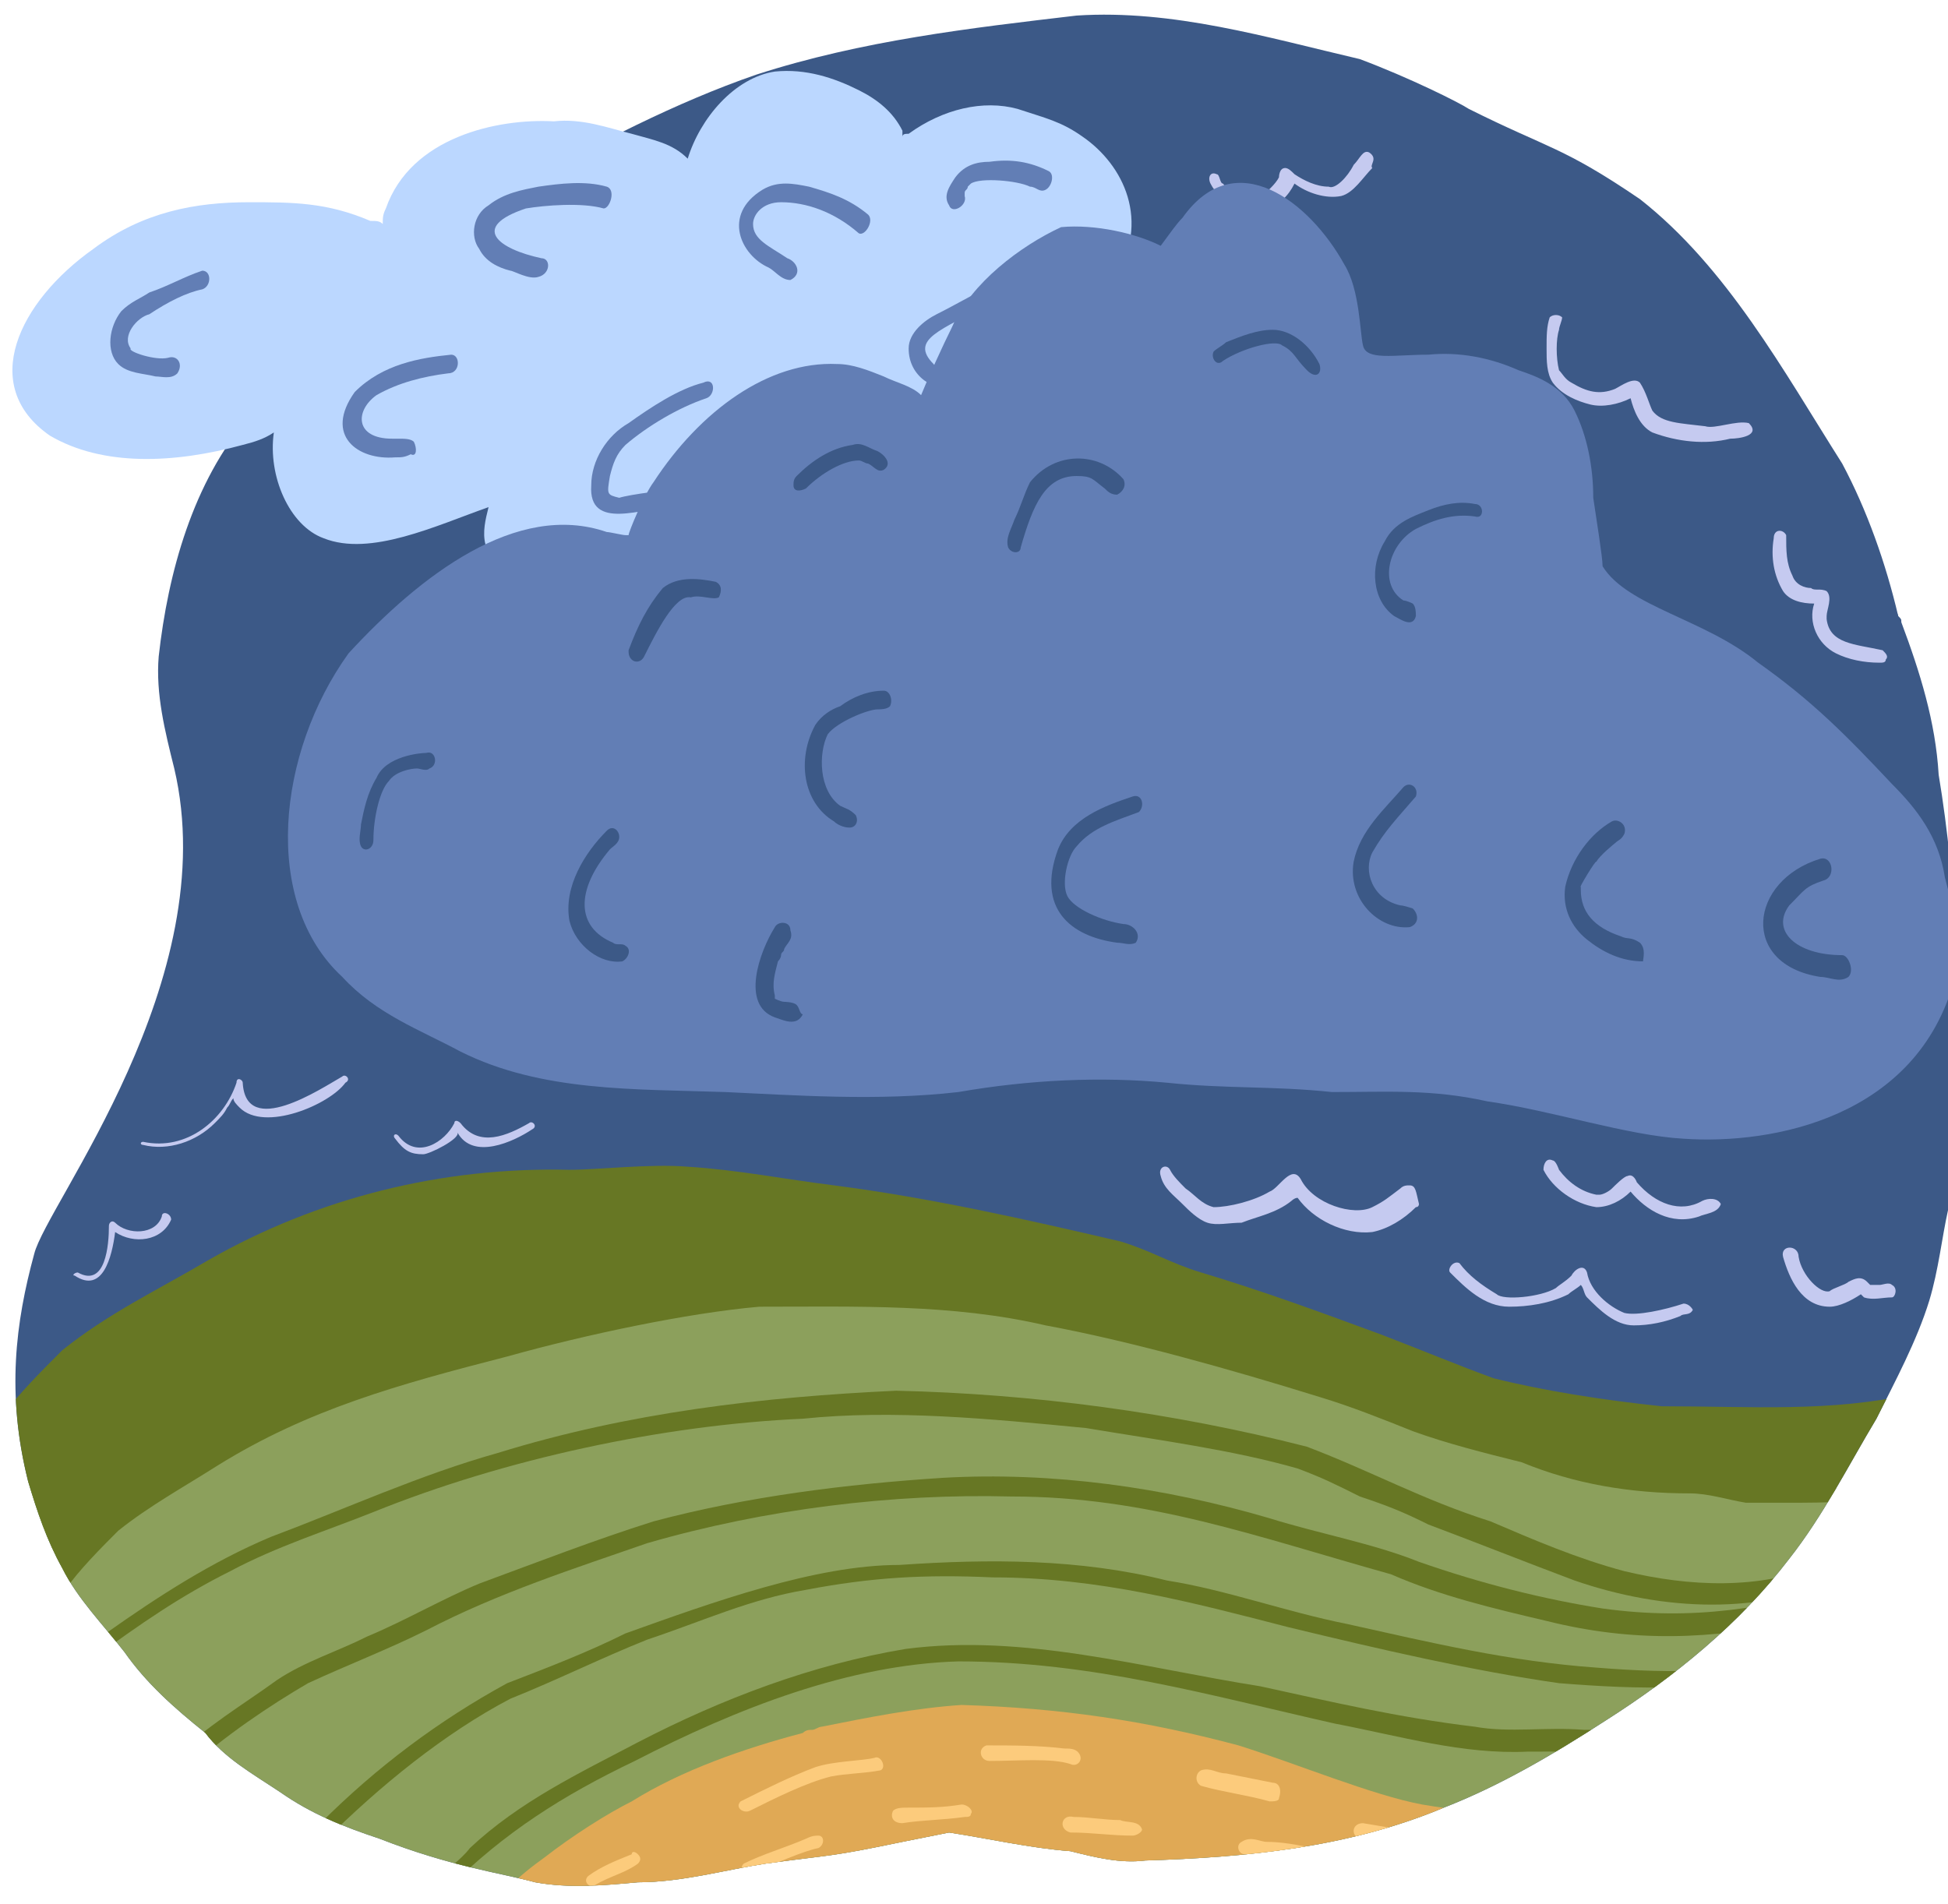 <?xml version="1.0" encoding="utf-8"?>
<!-- Generator: Adobe Illustrator 27.0.0, SVG Export Plug-In . SVG Version: 6.00 Build 0)  -->
<svg version="1.1" xmlns="http://www.w3.org/2000/svg" xmlns:xlink="http://www.w3.org/1999/xlink" x="0px" y="0px"
	 viewBox="0 0 62.6 61.2" style="enable-background:new 0 0 62.6 61.2;" xml:space="preserve">
<style type="text/css">
	.st0{fill:#FFFFFF;}
	.st1{fill:#8CA2CF;}
	.st2{clip-path:url(#SVGID_00000090998823630302278430000007097354198495976590_);}
	.st3{fill:#627EB5;}
	.st4{fill:#8CA05C;}
	.st5{fill:#677724;}
	.st6{fill:#E0A955;}
	.st7{fill:#BBD7FF;}
	.st8{fill:#3C5987;}
	.st9{clip-path:url(#SVGID_00000136403442682104548030000013014435790763741099_);}
	.st10{fill:#669CD3;}
	.st11{clip-path:url(#SVGID_00000158746748627296626400000013243560934342705298_);}
	.st12{fill:#92C4FC;}
	.st13{fill:#FAF4D2;}
	.st14{fill:#FCCB7C;}
	.st15{clip-path:url(#SVGID_00000037691614860901988260000017454252265488037053_);}
	.st16{clip-path:url(#SVGID_00000034050941092260795610000003186127732281288581_);}
	.st17{fill:#C5CAF0;}
	.st18{clip-path:url(#SVGID_00000077294948522226980920000003655897909074452898_);}
	.st19{clip-path:url(#SVGID_00000181798009164740943600000008196267571349553035_);}
	.st20{clip-path:url(#SVGID_00000136409866986939245260000017371036684295263385_);}
	.st21{clip-path:url(#SVGID_00000075858589872586736500000018099322672805071029_);}
	.st22{fill:#F9CC3D;}
	.st23{fill:#FFEAAE;}
	.st24{fill:#FFECB8;}
	.st25{fill:#D3AA37;}
	.st26{fill:#FFE08A;}
	.st27{clip-path:url(#SVGID_00000063604097429447804800000014648360699298768810_);}
	.st28{clip-path:url(#SVGID_00000180326041127419874080000004840179111270498494_);}
	.st29{clip-path:url(#SVGID_00000162344501097235673850000005261635190667553448_);}
	.st30{clip-path:url(#SVGID_00000117644222693201557080000009550520383397097117_);}
	.st31{clip-path:url(#SVGID_00000065072668643148444740000014049702522507848619_);}
	.st32{clip-path:url(#SVGID_00000078727404129507912010000011585344812094415791_);}
	.st33{clip-path:url(#SVGID_00000098222779300811081030000016089348595842083985_);}
	.st34{clip-path:url(#SVGID_00000031895263198537379480000009797797482815914633_);}
	.st35{clip-path:url(#SVGID_00000027580235537277153310000003524679027989072282_);}
</style>
<g id="BACKGROUND">
</g>
<g id="OBJECTS">
	<g>
		<path class="st17" d="M11.9,33.4c-0.1-0.2-0.3-0.2-0.5,0c-0.2,0.1-0.5,0.3-0.8,0.4c-0.1,0.1-0.6,0-1.1-0.2c-0.1,0-0.2-0.2-0.5-0.1
			c-0.2,0.1-0.2,0.5-0.4,0.7c-0.3,0.5-1,1.1-1.6,1.2c-0.6,0.2-1.3,0-1.9-0.2c-0.2-0.1-0.4,0.3-0.1,0.4c1.5,0.5,2.7,0.2,3.7-1
			c0.2-0.2,0.4-0.5,0.5-0.8c0.7,0.3,1.3,0.6,1.9,0.1c0.2-0.1,0.4-0.2,0.6-0.4C11.8,33.7,11.9,33.5,11.9,33.4"/>
		<path class="st17" d="M8.8,37.3c-0.3-0.1-0.5,0.3-0.7,0.4c-0.4,0.3-1,0.5-1.5,0.3c-0.1,0-0.3-0.1-0.3-0.1
			c-0.1-0.1-0.2-0.2-0.3-0.2c-0.3,0-0.3,0.3-0.5,0.4c-0.3,0.3-0.4,0.3-0.8,0.4c-0.3,0-0.9-0.1-1.1-0.2c-0.1,0-0.2-0.2-0.4-0.2
			c-0.2,0-0.2,0.2-0.1,0.3c0.8,0.5,2,0.6,2.7-0.2c0.1-0.1,0.1-0.1,0.2-0.2c0.3,0.2,1,0.4,1.4,0.2c0.6-0.1,1-0.5,1.4-0.8
			C8.9,37.6,8.9,37.4,8.8,37.3"/>
		<path class="st8" d="M63,36c0-3.7-0.1-7.5-0.7-11.1c-0.1-1.7-0.6-3.3-1.2-4.9c0-0.1,0-0.1-0.1-0.2c0,0.2,0.1,0.3,0,0
			c0-0.1-0.1-0.2-0.1-0.2c0,0.1,0,0.1,0.1,0.2c0,0,0,0,0,0c-0.4-1.7-1-3.4-1.8-4.9c-1.9-3-3.7-6.3-6.5-8.5c-2.5-1.7-2.9-1.6-5.5-2.9
			c-0.3-0.2-1.9-1-3.5-1.6c-3-0.7-6-1.6-9.1-1.4c-3.4,0.4-6.9,0.8-10.3,1.9c-2.6,0.9-5.1,2.2-7.6,3.6c-1.5,0.9-2.8,2.1-4.2,3.2
			C11,10.4,9.4,11.8,8,13.4c-1.8,2.1-2.6,5-2.9,7.7c-0.1,1.2,0.2,2.4,0.5,3.6c1.6,6.8-4.1,14-4.5,15.6c-0.6,2.2-0.9,4.5-0.2,7.3
			c0.3,1,0.6,1.9,1.1,2.8c0.5,1,1.3,1.8,2,2.7c0.7,1,1.6,1.8,2.6,2.6c0,0,0,0,0,0C7.2,56.5,8.1,57,9,57.6c1,0.7,2,1.1,3.2,1.5
			c2.3,0.9,3.9,1.1,5,1.4c1.1,0.2,2.2,0.1,3.3,0c1.4,0,2.8-0.4,4.1-0.6c2.2-0.3,2-0.2,4.4-0.7c0.5-0.1,1-0.2,1.5-0.3
			c1.3,0.2,2.6,0.5,3.9,0.6c0.8,0.2,1.6,0.4,2.4,0.3c3.2-0.1,6.5-0.4,9.6-1.7c1.8-0.7,3.5-1.7,5.2-2.8c2.2-1.4,4.3-3.1,5.9-5.2
			c1.1-1.4,1.9-3,2.8-4.5c0.6-1.2,1.3-2.5,1.7-3.8c0.3-1,0.4-2,0.6-2.9c0.1-0.2,0.2-0.7,0.2-0.9C63,37.3,63,36.7,63,36z"/>
		<path class="st6" d="M21.2,26.6C21.2,26.5,21.2,26.5,21.2,26.6"/>
		<line class="st4" x1="1.7" y1="49.8" x2="1.7" y2="49.8"/>
		<g>
			<defs>
				<path id="SVGID_00000104683129257875152910000004785139471049991614_" d="M62,41.8c0.3-1,0.4-2,0.6-2.9c0.1-0.2,0.2-0.7,0.2-0.9
					c0.2-0.7,0.1-1.3,0.2-2c0-3.7-0.1-7.5-0.7-11.1c-0.1-1.7-0.6-3.3-1.2-4.9c0-0.1,0-0.1-0.1-0.2c0,0.2,0.1,0.3,0,0
					c0-0.1-0.1-0.2-0.1-0.2c0,0.1,0,0.1,0.1,0.2c0,0,0,0,0,0c-0.4-1.7-1-3.4-1.8-4.9c-1.9-3-3.7-6.3-6.5-8.5
					c-2.5-1.7-2.9-1.6-5.5-2.9c-0.3-0.2-1.9-1-3.5-1.6c-3-0.7-6-1.6-9.1-1.4c-3.4,0.4-6.9,0.8-10.3,1.9c-2.6,0.9-5.1,2.2-7.6,3.6
					c-1.5,0.9-2.8,2.1-4.2,3.2C11,10.4,9.4,11.8,8,13.4c-1.8,2.1-2.6,5-2.9,7.7c-0.1,1.2,0.2,2.4,0.5,3.6c1.6,6.8-4.1,14-4.5,15.6
					c-0.6,2.2-0.9,4.5-0.2,7.3c0.3,1,0.6,1.9,1.1,2.8c0.5,1,1.3,1.8,2,2.7c0.7,1,1.6,1.8,2.6,2.6c0,0,0,0,0,0
					C7.2,56.5,8.1,57,9,57.6c1,0.7,2,1.1,3.2,1.5c2.3,0.9,3.9,1.1,5,1.4c1.1,0.2,2.2,0.1,3.3,0c1.4,0,2.8-0.4,4.1-0.6
					c2.2-0.3,2-0.2,4.4-0.7c0.5-0.1,1-0.2,1.5-0.3c1.3,0.2,2.6,0.5,3.9,0.6c0.8,0.2,1.6,0.4,2.4,0.3c3.2-0.1,6.5-0.4,9.6-1.7
					c1.8-0.7,3.5-1.7,5.2-2.8c2.2-1.4,4.3-3.1,5.9-5.2c1.1-1.4,1.9-3,2.8-4.5C60.9,44.4,61.6,43.2,62,41.8"/>
			</defs>
			<clipPath id="SVGID_00000160878997986361660720000009058858452258228353_">
				<use xlink:href="#SVGID_00000104683129257875152910000004785139471049991614_"  style="overflow:visible;"/>
			</clipPath>
			<g style="clip-path:url(#SVGID_00000160878997986361660720000009058858452258228353_);">
				<path class="st4" d="M61,47.5c-1.4,0.3-2,0.4-3.1,0.3c-0.7,0-1.9,0-2.9-0.1c-2.6-0.6-5.8-1.8-8.6-3c-2.2-0.8-4.3-1.9-6.6-2.6
					c-2.5-0.8-5.1-1.1-7.7-1.7c-2.2-0.5-4.3-0.7-6.6-0.7c-0.3,0-0.6-0.1-0.9-0.1c-0.2,0-0.4,0-0.6-0.1c-0.2,0-0.4,0-0.5,0
					c-0.8-0.1-1.7-0.2-2.5-0.1c-0.6,0-1.2,0.1-1.8,0.2c-1.1,0.1-2.1,0.2-3.2,0.4c-0.4,0.1-0.9,0.2-1.3,0.3c-0.8,0.1-1.7,0.3-2.5,0.5
					c-2.7,0.7-5.8,2.8-6.6,3.2c-0.2,0.1-0.3,0.2-0.5,0.3c-0.9,0.7-2,1.3-2.9,2.1c-0.4,0.2-0.7,0.4-0.9,0.7c-0.4,0.3-0.6,0.9-0.6,1.4
					c0.2,0.7,0.3,1.1,0.6,1.8c0.2,0.6,0.5,1,0.7,1.3c0.5,1.1,1,1.8,1.8,2.8c0.4,0.8,1.7,2.1,2.7,2.9c1.7,1.1,3.5,1.9,5.5,2.7
					c1.5,0.6,3.2,0.8,4.8,1c0.8,0.1,1.5,0.3,2.3,0.3c0.7,0,1.1-0.1,1.6-0.1c0.9,0,1.9,0.1,2.8,0.2c1.1,0,2.3,0,3.4-0.1
					c1.1,0,2.6-0.5,3.9-0.7c1.6-0.2,3.3-0.5,4.6-0.5c2,0.3,4.1,0.7,6.1,0.8c2.3,0.1,4.6-0.2,6.8-0.9c2.1-0.5,4.2-1.2,6.1-2.4
					c1.8-1.3,3.3-2.9,4.7-4.7c0.9-1.3,1.7-2.6,2.4-4C62.3,47.9,62.2,47.1,61,47.5"/>
				<g>
					<path class="st5" d="M61.7,48.9c-0.3-0.1-0.5,0.1-0.8,0.2c-0.8,0.4-1.8,1.1-2.4,1.2c-2,0.8-4.2,0.7-6.3,0.2
						c-1.5-0.4-2.9-1-4.3-1.6c-2.2-0.7-3.8-1.6-5.9-2.4c-4.3-1.1-8.8-1.7-13.2-1.8c-4.3,0.2-8.6,0.7-12.8,2
						c-2.5,0.7-4.9,1.8-7.3,2.7c-1.9,0.8-3.6,1.9-5.3,3.1c-0.2,0.2-0.5,0.3-0.7,0.5c0,0-0.1,0.1-0.1,0.1c0,0.2,0.2,0.3,0.4,0.2
						c1.5-1.1,2.8-2,4.4-2.8c1.5-0.8,3.1-1.3,4.6-1.9c4.2-1.7,9.3-2.8,13.8-3c2.9-0.3,6,0,9.1,0.3c2.4,0.4,4.7,0.7,6.8,1.3
						c0.8,0.3,1.2,0.5,2,0.9c0.9,0.3,1.4,0.5,2.2,0.9c1.6,0.6,3.1,1.2,4.7,1.8c2.9,1,6,1.1,8.6-0.1c1-0.4,1.6-1,2.4-1.2
						C62,49.4,61.9,49,61.7,48.9"/>
					<path class="st5" d="M61.4,50.1c-0.4-0.1-0.7,0.3-1,0.4c-0.3,0.2-0.9,0.4-0.9,0.4c-2.7,0.8-5.1,1.2-8,0.8
						c-1.9-0.3-3.9-0.8-5.9-1.5c-1.5-0.6-3.2-0.9-4.8-1.4c-3.4-1-7-1.5-10.5-1.3c-3.1,0.2-6.3,0.6-9.3,1.4c-1.9,0.6-3.7,1.3-5.6,2
						c-1.2,0.5-2.4,1.2-3.6,1.7c-1,0.5-2,0.8-2.9,1.4c-1.1,0.8-2.3,1.5-3.3,2.5C5.6,56.8,5.9,57,6,56.9c1.2-1.1,2.7-2.1,3.9-2.8
						c1.3-0.6,2.6-1.1,3.8-1.7c2.3-1.2,4.8-2,7.1-2.8c3.8-1.1,7.9-1.6,11.7-1.5c4.4,0,7.9,1.3,12.2,2.5c1.6,0.7,3.3,1.1,5,1.5
						c2.8,0.7,5.3,0.6,8.1,0c0.8-0.1,1.3-0.4,2-0.5c0.4-0.1,1.1-0.5,1.7-0.8c0.1,0,0.1-0.1,0.2-0.2C61.7,50.4,61.6,50.2,61.4,50.1"
						/>
					<path class="st5" d="M60.3,52.1c-0.3-0.1-0.6,0.2-0.9,0.3c-0.6,0.2-1.2,0.5-1.5,0.6c-1.9,0.8-4.1,0.8-6.6,0.6
						c-2.8-0.2-5.3-0.8-8-1.4c-2-0.4-3.9-1.1-5.8-1.4c-2.8-0.7-5.7-0.7-8.6-0.5c-2.7,0-6,1.2-8.8,2.2c-1.2,0.6-2.5,1.1-3.8,1.6
						c-2.2,1.2-4.2,2.7-6,4.5c-0.1,0.1-0.3,0.2-0.3,0.4c0,0.2,0.2,0.3,0.4,0.2c1.8-1.8,3.9-3.5,6-4.6c1.5-0.6,2.9-1.3,4.4-1.9
						c1.8-0.6,3.3-1.3,5.1-1.6c2.1-0.4,3.8-0.5,6-0.4c3.4,0,6.4,0.8,9.5,1.6c2.9,0.7,5.9,1.4,8.7,1.8c2.5,0.2,5.3,0.3,7.5-0.5
						c0.5-0.1,1.2-0.4,1.9-0.7c0.2-0.2,0.6-0.2,0.8-0.5C60.5,52.4,60.4,52.2,60.3,52.1"/>
					<path class="st5" d="M59.1,54.3c-0.2,0-0.3,0.1-0.5,0.2c-0.5,0.2-1,0.4-1.5,0.5c-1,0.3-1.9,0.3-2.6,0.4
						c-1.4,0.1-2.2,0.2-3.6,0.2c-1.2-0.1-2.4,0.1-3.5-0.1c-2.5-0.3-4.6-0.8-6.9-1.3c-3.8-0.6-7.6-1.7-11.4-1.2c-3,0.5-5.9,1.6-8.6,3
						c-1.9,1-3.8,1.9-5.4,3.4c-0.3,0.4-0.8,0.7-1.1,1.1c0,0.2,0.2,0.3,0.4,0.2c1.8-1.8,3.7-3,6-4.1c3.3-1.7,6.9-3.1,10.4-3.2
						c4.3,0,8.1,1.1,12.1,2c2.1,0.4,4.1,1,6.2,0.9c2.3,0,4.2,0,6.1-0.2c0.7,0,2.1-0.2,3-0.6c0.1,0,0.5-0.1,0.5-0.2
						c0.3-0.1,0.6-0.2,0.7-0.5C59.5,54.5,59.3,54.3,59.1,54.3"/>
				</g>
				<path class="st5" d="M63,44.6c-0.7,0.2-0.9,0.2-1.5,0.2c-2.7,0.6-5.2,0.4-8.1,0.4c-1.9-0.2-3.8-0.5-5.4-0.9
					c-1.1-0.4-2.3-0.9-3.6-1.4c-1.9-0.7-3.8-1.4-5.8-2c-1-0.3-1.6-0.7-2.6-1c-3-0.7-6.1-1.4-9.2-1.8c-1.6-0.2-3.1-0.5-4.7-0.6
					c-1.2-0.1-2.9,0.1-3.8,0.1c-4.1-0.1-8.1,0.9-11.6,2.9c-1.7,1-3.2,1.7-4.7,2.9c-0.7,0.7-1.4,1.4-2,2.2C0,45.6,0,45.7,0,45.7
					c-0.1,0-0.1,0.1-0.2,0.1c-0.1,0.3-0.1,0.5-0.2,0.8c0,0.6,0.2,1.2,0.4,1.8c0,0.2,0.2,1,0.5,1.4c0.2,0.5,0.4,1,0.9,1.4
					c0.2,0.1,0.5,0.1,0.6-0.1c0,0,0,0,0,0c0,0,0,0,0.1,0c0.4-0.6,1.2-1.4,1.7-1.9c1-0.8,2.1-1.4,3.2-2.1c2.9-1.8,5.8-2.6,9.3-3.5
					c2.5-0.7,5.8-1.4,8.1-1.6c3.1,0,6.2-0.1,9.2,0.6c2.7,0.5,5.9,1.4,8.8,2.3c1,0.3,2,0.7,3,1.1c1.1,0.4,2.3,0.7,3.5,1
					c1.7,0.7,3.5,1,5.4,1c0.6,0,1.2,0.2,1.8,0.3c0.6,0,1.2,0,1.8,0c1.4,0,2.8-0.1,4-0.7c0.5-0.3,1.1-0.3,1.5-0.8
					c0.1-0.2,0.1-0.5,0.2-0.7c0.2-0.4,0.3-0.8,0.4-1.3C63.8,44.2,63.3,44.6,63,44.6"/>
				<g>
					<path class="st6" d="M56.1,57.1c-0.5,0-0.9,0.2-1.4,0.3c-1,0.3-2.2,0.7-3.1,0.7c-2.1,0.1-3.6,0.3-5.9-0.1
						c-1.6-0.3-4-1.3-5.9-1.9c-3-0.8-5.7-1.2-8.9-1.3c-1.5,0.1-3,0.4-4.5,0.7c-0.1,0-0.2,0.1-0.3,0.1c-0.1,0-0.2,0-0.3,0.1
						c-1.9,0.5-3.9,1.2-5.5,2.2c-0.8,0.4-1.9,1.1-2.8,1.8c-0.7,0.5-2.1,1.6-1.2,1.9c0.7,0,0.8,0.1,1.7,0.2c1.3,0,2.5,0.2,3.8,0.2
						c0.7,0.1,1.5-0.1,2-0.1c0.6,0,1.3,0.1,1.9,0.1c0.8,0,1.5-0.1,2.3-0.1c2,0,4,0.1,6.1,0.1c3,0.2,6.4,0.7,9.1,0.6c1,0,2,0.1,2.9,0
						c1-0.2,2-0.4,2.9-0.7c2-0.5,3.6-0.8,5.2-2.1C54.8,59.4,57.1,57.5,56.1,57.1"/>
					<g>
						<path class="st14" d="M20.5,59.6c-0.1-0.1-0.2-0.1-0.2,0c-0.5,0.2-1,0.4-1.4,0.7c-0.2,0.2,0.1,0.4,0.2,0.3
							c0.5-0.3,1-0.4,1.4-0.7C20.6,59.8,20.6,59.7,20.5,59.6"/>
						<path class="st14" d="M28.1,56.5c-0.4,0.1-1.3,0.1-1.9,0.3c-0.8,0.3-1.6,0.7-2.4,1.1c-0.2,0.2,0.1,0.4,0.3,0.3
							c0.8-0.4,1.8-0.9,2.6-1.1c0.5-0.1,1.1-0.1,1.6-0.2C28.5,56.8,28.3,56.4,28.1,56.5"/>
						<path class="st14" d="M26.3,59c-0.1,0-0.2,0-0.4,0.1c-0.7,0.3-1.4,0.5-2,0.8c-0.2,0.2,0.1,0.4,0.3,0.3
							c0.7-0.3,1.6-0.7,2.1-0.8C26.5,59.3,26.5,59,26.3,59"/>
						<path class="st14" d="M30.9,58c-0.6,0.1-1.1,0.1-1.7,0.1c-0.2,0-0.4,0-0.5,0.1c-0.1,0.2,0,0.4,0.3,0.4c0.6-0.1,1.3-0.1,2-0.2
							c0.1,0,0.2,0,0.2-0.1C31.3,58.2,31.1,58,30.9,58"/>
						<path class="st14" d="M34.7,56.4c-0.1-0.2-0.3-0.2-0.5-0.2c-0.8-0.1-1.7-0.1-2.5-0.1c-0.3,0.1-0.2,0.5,0.1,0.5
							c0.9,0,2-0.1,2.6,0.1C34.6,56.8,34.8,56.6,34.7,56.4"/>
						<path class="st14" d="M31.3,60.2c-0.2-0.1-0.4-0.1-0.6-0.1c-0.6,0-1.2,0-1.7,0.2c-0.2,0.1-0.1,0.5,0.2,0.4
							c0.7-0.1,1.4-0.1,1.9-0.2C31.3,60.6,31.5,60.4,31.3,60.2"/>
						<path class="st14" d="M37.1,60.3c-0.2-0.2-0.6-0.1-0.9-0.2c-0.6,0-1.2-0.2-1.8-0.1c-0.2,0.1-0.2,0.4,0.1,0.4
							c0.8,0.1,1.6,0.1,2.4,0.2C37.1,60.7,37.2,60.5,37.1,60.3"/>
						<path class="st14" d="M36,58.5c-0.5,0-1-0.1-1.5-0.1c-0.4-0.1-0.5,0.4-0.1,0.5c0.7,0,1.3,0.1,2,0.1c0.1,0,0.3-0.1,0.3-0.2
							C36.6,58.5,36.2,58.6,36,58.5"/>
						<path class="st14" d="M40.9,57.3c-0.5-0.1-1-0.2-1.5-0.3c-0.3,0-0.5-0.2-0.8-0.1c-0.2,0.1-0.2,0.4,0,0.5
							c0.7,0.2,1.5,0.3,2.2,0.5c0.1,0,0.3,0,0.3-0.1C41.2,57.5,41.1,57.3,40.9,57.3"/>
						<path class="st14" d="M42.2,59.4c-0.5-0.1-1-0.2-1.5-0.2c-0.2,0-0.5-0.2-0.8,0c-0.2,0.1-0.1,0.4,0.1,0.4
							c0.7,0.1,1.4,0.2,2.1,0.3c0.1,0,0.1,0,0.2-0.1C42.5,59.7,42.4,59.4,42.2,59.4"/>
						<path class="st14" d="M42.8,61.2c-0.3-0.2-0.6,0-0.9-0.1c-0.8,0-1.5,0-2.3,0.1c-0.3,0.1-0.2,0.5,0.1,0.5
							c0.9-0.1,1.8-0.1,2.9-0.1C42.8,61.6,43,61.4,42.8,61.2"/>
						<path class="st14" d="M45.8,59.1c0-0.1-0.1-0.2-0.2-0.2c-0.6-0.1-1.2-0.2-1.8-0.3c-0.4,0-0.4,0.5,0,0.5
							c0.6,0.1,1.2,0.2,1.8,0.2C45.7,59.4,45.8,59.2,45.8,59.1"/>
						<path class="st14" d="M47.9,60.7c-0.2-0.4-0.7-0.1-1.1-0.2c-0.6,0-1.2,0-1.7,0.1c-0.1,0-0.2,0.1-0.2,0.2
							c0,0.2,0.1,0.3,0.3,0.3c0.6,0,1.6-0.1,2.4-0.1C47.6,61,47.9,60.9,47.9,60.7"/>
						<path class="st14" d="M51.4,59.2c-0.1-0.1-0.2-0.1-0.2-0.1c-0.7,0-1.3,0-2,0.1c-0.4,0-0.4,0.5,0,0.5c0.4,0,0.8,0,1.3-0.1
							c-0.1,0,0.7,0,0.9,0C51.5,59.6,51.5,59.3,51.4,59.2"/>
						<path class="st14" d="M54.8,58c-0.7,0.4-1.3,0.7-2,1c-0.2,0.1-0.2,0.3,0,0.4c0.3,0,0.6-0.2,0.8-0.3c0.5-0.3,1-0.5,1.4-0.8
							C55.3,58.1,55,57.9,54.8,58"/>
					</g>
				</g>
			</g>
		</g>
		<g>
			<g>
				<path class="st1" d="M61.1,19.9C61.1,19.9,61.1,19.8,61.1,19.9C61.1,19.8,61.1,19.8,61.1,19.9C61.1,19.9,61.1,19.9,61.1,19.9"/>
				<path class="st17" d="M56.2,13.6c-0.4-0.1-1.1,0.2-1.4,0.1c-0.8-0.1-1.4-0.1-1.7-0.5c-0.1-0.2-0.2-0.6-0.4-0.9
					c-0.2-0.2-0.6,0.1-0.8,0.2c-0.5,0.2-0.9,0.1-1.4-0.2c-0.2-0.1-0.3-0.3-0.4-0.4c-0.1-0.4-0.1-1,0-1.3c0-0.1,0.1-0.3,0.1-0.4
					c-0.1-0.1-0.3-0.1-0.4,0c-0.1,0.3-0.1,0.6-0.1,1c0,0.4,0,0.8,0.2,1.1c0.3,0.4,0.8,0.6,1.2,0.7c0.4,0.1,0.9,0,1.3-0.2
					c0.1,0.4,0.3,0.9,0.7,1.1c0.8,0.3,1.7,0.4,2.5,0.2C55.9,14.1,56.6,14,56.2,13.6"/>
				<path class="st17" d="M60.5,20.9c-0.9-0.2-1.7-0.2-1.8-1c0,0,0,0,0,0c0,0,0,0,0-0.1c0-0.2,0.2-0.6,0-0.8c-0.2-0.1-0.4,0-0.5-0.1
					c-0.2,0-0.5-0.1-0.6-0.4c-0.2-0.4-0.2-0.8-0.2-1.3c-0.1-0.2-0.4-0.2-0.4,0.1c-0.1,0.6,0,1.2,0.3,1.7c0.2,0.3,0.6,0.4,1,0.4
					c0,0,0,0,0,0c-0.2,0.6,0.1,1.3,0.7,1.6c0.4,0.2,0.9,0.3,1.4,0.3c0.1,0,0.2,0,0.2-0.1C60.7,21.1,60.6,21,60.5,20.9"/>
				<path class="st17" d="M45.3,38.1c-0.1,0-0.2,0-0.3,0.1c-0.4,0.3-0.5,0.4-0.9,0.6c-0.6,0.3-1.9-0.1-2.3-0.9
					c-0.3-0.5-0.7,0.3-1,0.4c-0.5,0.3-1.3,0.5-1.8,0.5c-0.4-0.1-0.6-0.4-0.9-0.6c-0.2-0.2-0.4-0.4-0.5-0.6c-0.1-0.2-0.4-0.1-0.3,0.2
					c0.1,0.4,0.4,0.6,0.7,0.9c0.2,0.2,0.5,0.5,0.8,0.6c0.3,0.1,0.7,0,1.1,0c0.5-0.2,1.1-0.3,1.6-0.7c0,0,0.1-0.1,0.2-0.1
					c0.5,0.7,1.5,1.2,2.4,1.1c0.5-0.1,1-0.4,1.4-0.8c0,0,0,0,0,0l0,0c0.1,0,0.1-0.1,0.1-0.1C45.5,38.3,45.5,38.1,45.3,38.1"/>
				<path class="st17" d="M54.1,41.9c-0.6,0.2-1.5,0.4-1.9,0.3c-0.5-0.2-1.1-0.7-1.2-1.3c-0.1-0.3-0.4-0.1-0.5,0.1
					c-0.2,0.2-0.4,0.3-0.5,0.4c-0.5,0.3-1.7,0.4-1.9,0.2c-0.5-0.3-0.9-0.6-1.2-1c-0.2-0.1-0.4,0.2-0.3,0.3c0.5,0.5,1.1,1.1,1.9,1.1
					c0.6,0,1.3-0.1,1.9-0.4c0.1-0.1,0.3-0.2,0.4-0.3c0.1,0.1,0.1,0.3,0.2,0.4c0.4,0.4,0.9,0.9,1.5,0.9c0.5,0,1-0.1,1.5-0.3
					c0.1-0.1,0.3,0,0.4-0.2C54.4,42.1,54.3,41.9,54.1,41.9"/>
				<path class="st17" d="M54.7,38.6c-0.7,0.4-1.5,0.1-2.1-0.6c0,0-0.1-0.3-0.3-0.2c-0.1,0-0.4,0.3-0.5,0.4
					c-0.1,0.1-0.3,0.2-0.4,0.2c0,0,0,0,0,0c0,0-0.1,0-0.1,0c-0.5-0.1-0.9-0.4-1.2-0.8c0,0-0.1-0.3-0.2-0.3c-0.2-0.1-0.3,0.1-0.3,0.3
					c0.3,0.6,1,1.1,1.7,1.2c0.4,0,0.8-0.2,1.1-0.5c0.5,0.6,1.3,1.1,2.2,0.8c0.2-0.1,0.6-0.1,0.7-0.4C55.2,38.5,54.9,38.5,54.7,38.6"
					/>
				<path class="st17" d="M60.8,41.3c-0.1-0.1-0.3,0-0.4,0c-0.2,0-0.3,0-0.3,0c0,0,0,0,0,0c0,0-0.1-0.1-0.1-0.1
					c-0.2-0.2-0.4-0.1-0.6,0c-0.1,0.1-0.5,0.2-0.6,0.3c-0.3,0.1-0.9-0.5-1-1.1c0-0.4-0.6-0.4-0.5,0c0.2,0.7,0.6,1.6,1.5,1.6
					c0.3,0,0.7-0.2,1-0.4c0,0,0,0,0,0c0,0,0.1,0.1,0.1,0.1c0.3,0.1,0.6,0,0.9,0C60.9,41.7,61,41.4,60.8,41.3"/>
				<path class="st17" d="M44,4.9c-0.2-0.1-0.3,0.2-0.5,0.4c-0.2,0.4-0.6,0.8-0.8,0.7c-0.4,0-0.8-0.2-1.1-0.4
					c-0.1-0.1-0.2-0.2-0.3-0.2c-0.2,0-0.2,0.3-0.2,0.3c-0.1,0.2-0.4,0.5-0.6,0.6c-0.3,0.1-0.9,0-1.2-0.4c-0.1,0-0.1-0.3-0.2-0.3
					c-0.2-0.1-0.3,0.1-0.2,0.3c0.3,0.6,1.1,1,1.8,0.8c0.4-0.1,0.7-0.4,0.9-0.8c0.4,0.3,1,0.5,1.5,0.4c0.4-0.1,0.7-0.6,1-0.9
					C44,5.3,44.3,5.1,44,4.9"/>
			</g>
			<g>
				<path class="st17" d="M11,34.6c-0.7,0.4-3.1,2-3.2,0.2c0-0.1-0.2-0.2-0.2,0C7.2,36,6,37,4.6,36.7c-0.1,0-0.1,0.1,0,0.1
					c0.8,0.2,1.7-0.1,2.3-0.7c0.2-0.2,0.3-0.3,0.4-0.5c0.1-0.1,0.1-0.2,0.2-0.3c0,0,0,0,0,0c0,0.1,0.1,0.2,0.2,0.3
					c0.8,0.8,2.9-0.1,3.4-0.8C11.3,34.7,11.1,34.5,11,34.6z"/>
				<path class="st17" d="M5.2,39.1c-0.2,0.6-1.1,0.6-1.5,0.2c-0.1-0.1-0.2,0-0.2,0.1c0,0.6-0.1,2-1,1.5c-0.1,0-0.2,0.1-0.1,0.1
					c0.9,0.6,1.2-0.6,1.3-1.4c0.6,0.4,1.5,0.3,1.8-0.4C5.5,39,5.2,38.9,5.2,39.1z"/>
				<path class="st17" d="M17,36.1c-0.7,0.4-1.6,0.8-2.2,0c-0.1-0.1-0.2-0.1-0.2,0c-0.3,0.6-1.2,1.2-1.8,0.4c-0.1-0.1-0.2,0-0.1,0.1
					c0.3,0.4,0.5,0.5,0.9,0.5c0.2,0,1.2-0.5,1.1-0.7c0.5,0.9,1.8,0.3,2.4-0.1C17.3,36.2,17.1,36,17,36.1z"/>
			</g>
		</g>
		<g>
			<path class="st7" d="M36.1,11.4c-0.3-0.6-0.6-1.2-1.1-1.6c0.3-0.2,0.6-0.5,0.8-0.8c1.2-1.9,0.3-3.7-1-4.6
				c-0.7-0.5-1.2-0.6-2.1-0.9c-1.1-0.3-2.4,0-3.5,0.8C29.1,4.3,29,4.3,29,4.4c0-0.1,0-0.1,0-0.2c-0.3-0.6-0.8-1-1.4-1.3
				c-0.8-0.4-1.7-0.7-2.7-0.6c-1.3,0.2-2.4,1.5-2.8,2.8c0,0,0,0,0,0c-0.5-0.5-1.1-0.6-1.8-0.8c-0.8-0.2-1.6-0.5-2.5-0.4
				c-1.8-0.1-4.6,0.5-5.4,2.8c-0.1,0.2-0.1,0.3-0.1,0.5c-0.1-0.1-0.2-0.1-0.4-0.1C10.5,6.5,9.4,6.5,8,6.5c-1.7,0-3.4,0.3-5,1.5
				C0.6,9.7-0.7,12.4,1.6,14c1.7,1,4,0.9,6.2,0.3c0.4-0.1,0.7-0.2,1-0.4c-0.2,1.4,0.5,3,1.6,3.4c1.5,0.6,3.6-0.4,5.3-1
				c-0.1,0.4-0.2,0.8-0.1,1.2c0.1,0.9,0.5,1.7,1.1,2.2c1.3,0.8,3.1,0.1,4.6-0.7c0.5-0.3,0.9-0.7,1.3-1.2c0.1,1.1,0.9,1.7,2.1,1.7
				c1.7,0,4.1,0,5.3-2c0.4-0.7,0.6-1.4,0.5-2.1c0.2,0.1,0.5,0.2,0.7,0.2c1,0.1,2.1,0,3.1-0.6c0.7-0.4,1.3-1,1.7-1.7
				C36.5,12.8,36.4,12,36.1,11.4"/>
			<g>
				<path class="st3" d="M5.4,11.5c-0.4,0.1-1.3-0.2-1.2-0.3c-0.3-0.4,0.2-1,0.6-1.1C5.4,9.7,6,9.4,6.5,9.3c0.3-0.1,0.3-0.6,0-0.6
					C5.9,8.9,5.4,9.2,4.8,9.4C4.5,9.6,4.2,9.7,3.9,10c-0.4,0.5-0.5,1.3-0.1,1.7C4.1,12,4.6,12,5,12.1c0.2,0,0.5,0.1,0.7-0.1
					C5.9,11.7,5.7,11.4,5.4,11.5"/>
				<path class="st3" d="M19.5,6c-0.7-0.2-1.5-0.1-2.2,0c-0.5,0.1-1.1,0.2-1.6,0.6c-0.5,0.3-0.6,1-0.3,1.4c0.2,0.4,0.6,0.6,1,0.7
					c0.1,0,0.6,0.3,0.9,0.2c0.4-0.1,0.4-0.6,0.1-0.6c-1.4-0.3-2.3-1-0.5-1.6c0.6-0.1,1.8-0.2,2.5,0C19.6,6.7,19.8,6.1,19.5,6"/>
				<path class="st3" d="M13.3,14.2c-0.1-0.1-0.3-0.1-0.5-0.1c0,0-0.2,0-0.2,0c-1.2,0-1.2-0.9-0.5-1.4c0.7-0.4,1.5-0.6,2.3-0.7
					c0.4,0,0.4-0.6,0.1-0.6c-1,0.1-2.2,0.3-3.1,1.2c-1,1.4,0.1,2.2,1.3,2.1c0.2,0,0.3,0,0.5-0.1C13.4,14.7,13.4,14.4,13.3,14.2"/>
				<path class="st3" d="M22.4,15.7c-0.8,0-2.2,0.2-2.5,0.3c-0.4-0.1-0.4-0.1-0.3-0.7c0.1-0.4,0.2-0.7,0.5-1
					c0.7-0.6,1.7-1.2,2.6-1.5c0.3-0.1,0.3-0.7-0.1-0.5c-0.8,0.2-1.7,0.8-2.4,1.3C19.5,14,19,14.8,19,15.6c-0.1,1.5,1.7,0.7,2.6,0.7
					c0.3-0.1,0.7,0.1,1-0.2C22.9,15.9,22.7,15.6,22.4,15.7"/>
				<path class="st3" d="M27.9,6.9C27.3,6.4,26.7,6.2,26,6c-0.5-0.1-1-0.2-1.5,0.1c-1.3,0.8-0.7,2.1,0.2,2.5C24.9,8.7,25.1,9,25.4,9
					c0.4-0.2,0.2-0.6-0.1-0.7c-0.6-0.4-1.1-0.6-1.1-1.1c0-0.3,0.3-0.7,0.9-0.7c0.8,0,1.7,0.3,2.5,1C27.8,7.6,28.1,7.1,27.9,6.9"/>
				<path class="st3" d="M31.2,12c-0.6,0-1,0-1.2-0.3c-0.8-0.8,0.3-1.1,1.7-1.9c0.2-0.1,0.4-0.2,0.7-0.3c0.1,0,0.3-0.1,0.3-0.2
					c0.1-0.2,0-0.5-0.2-0.4c-0.8,0.3-1.6,0.8-2.4,1.2c-0.4,0.2-0.9,0.6-0.9,1.1c0,0.9,0.8,1.4,1.6,1.3C31.2,12.6,31.5,12.2,31.2,12"
					/>
				<path class="st3" d="M27.3,17.4c-0.4,0-0.5,0.1-0.6,0c-0.2,0,0.1-0.7,0.6-1.2c0.1-0.2,0.4-0.3,0.4-0.5c0-0.2-0.2-0.4-0.4-0.2
					c-1.1,1-1.8,2.8,0,2.4C27.5,17.9,27.6,17.3,27.3,17.4"/>
				<path class="st3" d="M33.7,5.5c-0.6-0.3-1.2-0.4-1.9-0.3c-0.4,0-0.8,0.1-1.1,0.5c-0.2,0.3-0.4,0.6-0.2,0.9
					c0.1,0.3,0.6,0,0.5-0.3c0,0,0-0.1,0-0.1c0,0,0,0,0,0c0-0.1,0.1-0.1,0.1-0.2c0,0,0,0,0.1-0.1c0.3-0.2,1.5-0.1,1.9,0.1
					c0.2,0,0.3,0.2,0.5,0.1C33.8,6,33.9,5.6,33.7,5.5"/>
			</g>
		</g>
		<g>
			<path class="st3" d="M62.5,28.2c-0.2-1.3-0.9-2.2-1.7-3c-1.5-1.6-2.6-2.7-4.3-3.9c-1.7-1.4-4.2-1.8-5-3.1c0-0.3-0.2-1.5-0.3-2.2
				c0-1-0.2-2-0.6-2.8c-0.4-0.8-1.2-1.1-1.8-1.3c-0.9-0.4-1.9-0.6-2.9-0.5c-1.1,0-2,0.2-2.1-0.3c-0.1-0.4-0.1-1.8-0.6-2.6
				c-1.1-2-3.5-3.9-5.2-1.5c-0.2,0.2-0.4,0.5-0.7,0.9c-0.8-0.4-2.1-0.7-3.2-0.6c-1.3,0.6-2.9,1.8-3.5,3.2c-0.3,0.6-0.8,1.7-1,2.2
				c-0.3-0.3-0.8-0.4-1.2-0.6c-0.5-0.2-1-0.4-1.5-0.4c-2.2-0.1-4.4,1.5-5.9,3.8c-0.3,0.4-0.8,1.6-0.8,1.7c0,0,0,0,0,0
				c0,0-0.1,0-0.1,0c-0.1,0-0.5-0.1-0.6-0.1c-2.9-1-6,1.4-8.3,3.9C8.9,24.2,8.4,29,11,31.4c1.1,1.2,2.5,1.7,3.8,2.4
				c2.6,1.3,5.6,1.2,8.5,1.3c2.2,0.1,4.9,0.3,7.5,0c2.3-0.4,4.6-0.5,6.7-0.3c1.9,0.2,3.4,0.1,5.3,0.3c1.8,0,3.2-0.1,5,0.3
				c2.1,0.3,4.5,1.1,6.3,1.2c2.9,0.2,7.5-0.7,8.7-5.1C63,30.4,62.8,29.3,62.5,28.2"/>
			<g>
				<path class="st8" d="M13.7,24.2c-0.2,0-1.3,0.1-1.6,0.8c-0.3,0.5-0.4,1-0.5,1.5c0,0.2-0.1,0.5,0,0.7c0.1,0.2,0.4,0.1,0.4-0.2
					c0-0.7,0.2-1.6,0.5-1.9c0.2-0.3,0.7-0.4,0.9-0.4c0.1,0,0.3,0.1,0.4,0C14.1,24.6,14,24.1,13.7,24.2"/>
				<path class="st8" d="M23,18.7c-0.5-0.1-1.2-0.2-1.7,0.2c-0.5,0.6-0.8,1.2-1.1,2c0,0.1,0,0.2,0.1,0.3c0.1,0.1,0.3,0.1,0.4-0.1
					c0.4-0.8,1-2,1.5-1.9c0.3-0.1,0.7,0.1,0.9,0C23.2,19,23.2,18.8,23,18.7"/>
				<path class="st8" d="M28.2,14.5c-0.3-0.1-0.5-0.3-0.8-0.2c-0.7,0.1-1.3,0.5-1.8,1c-0.1,0.1-0.1,0.2-0.1,0.3
					c0,0.2,0.2,0.2,0.4,0.1c0.5-0.5,1.2-0.9,1.7-0.9c0.1,0,0.2,0.1,0.3,0.1c0.2,0.1,0.3,0.3,0.5,0.2C28.7,14.9,28.4,14.6,28.2,14.5"
					/>
				<path class="st8" d="M20.1,30.4c-0.1-0.1-0.3,0-0.4-0.1c-1.2-0.5-1.2-1.7-0.1-3c0.1-0.1,0.3-0.2,0.3-0.4c0-0.2-0.2-0.4-0.4-0.2
					c-0.7,0.7-1.4,1.8-1.2,2.9c0.2,0.8,1,1.4,1.7,1.3C20.2,30.8,20.3,30.5,20.1,30.4"/>
				<path class="st8" d="M28.4,22.2c-0.5,0-1,0.2-1.4,0.5c-0.3,0.1-0.6,0.3-0.8,0.6c-0.6,1.1-0.4,2.5,0.6,3.1
					c0.1,0.1,0.3,0.2,0.5,0.2c0.2,0,0.3-0.2,0.2-0.4C27.3,26,27.2,26,27,25.9c0,0,0,0,0,0c0,0,0,0,0,0c-0.7-0.5-0.7-1.7-0.4-2.3
					c0.3-0.4,1.3-0.8,1.6-0.8c0.1,0,0.3,0,0.4-0.1C28.7,22.5,28.6,22.2,28.4,22.2"/>
				<path class="st8" d="M36.1,15.4c-0.8-0.9-2.2-0.9-3,0.1c-0.2,0.4-0.3,0.8-0.5,1.2c-0.1,0.3-0.3,0.6-0.2,0.9
					c0.1,0.2,0.4,0.2,0.4,0c0.4-1.4,0.8-2.3,1.8-2.3c0.5,0,0.5,0.1,0.9,0.4c0.1,0.1,0.2,0.2,0.4,0.2C36.1,15.8,36.2,15.6,36.1,15.4"
					/>
				<path class="st8" d="M42.4,11.7c-0.3-0.6-0.9-1.1-1.5-1.1c-0.5,0-1,0.2-1.5,0.4c-0.1,0.1-0.3,0.2-0.4,0.3
					c-0.1,0.2,0.1,0.5,0.3,0.3c0.6-0.4,1.7-0.7,1.9-0.5c0.4,0.2,0.4,0.4,0.8,0.8C42.3,12.2,42.5,12,42.4,11.7"/>
				<path class="st8" d="M36.1,29.7c-0.7-0.1-1.6-0.5-1.8-0.9c-0.2-0.4,0-1.3,0.3-1.6c0.5-0.6,1.2-0.8,2-1.1
					c0.2-0.2,0.1-0.6-0.2-0.5c-0.9,0.3-2,0.7-2.4,1.7c-0.7,1.9,0.4,2.8,1.9,3c0.2,0,0.4,0.1,0.6,0C36.7,30,36.4,29.7,36.1,29.7"/>
				<path class="st8" d="M25.6,32.3c-0.1-0.1-0.4-0.1-0.4-0.1c-0.1,0-0.3-0.1-0.3-0.1c0,0,0,0,0,0c0,0,0,0,0,0c0,0,0,0,0-0.1
					c-0.1-0.4,0-0.7,0.1-1.1c0,0,0.1-0.1,0.1-0.2c0-0.1,0.1-0.1,0.1-0.2c0.1-0.2,0.3-0.3,0.2-0.6c0-0.3-0.4-0.3-0.5-0.1
					c-0.5,0.8-1.1,2.5,0,2.9c0.3,0.1,0.7,0.3,0.9-0.1C25.7,32.6,25.7,32.4,25.6,32.3"/>
				<path class="st8" d="M47.4,16.2c-0.5-0.1-1,0-1.5,0.2c-0.5,0.2-1.1,0.4-1.4,1c-0.5,0.8-0.4,1.9,0.3,2.4c0.2,0.1,0.6,0.4,0.7,0
					c0-0.1,0-0.3-0.1-0.4c0,0-0.2-0.1-0.3-0.1c-0.8-0.5-0.5-1.8,0.4-2.3c0.6-0.3,1.2-0.5,1.9-0.4C47.7,16.7,47.7,16.2,47.4,16.2"/>
				<path class="st8" d="M45.4,29.2c0,0-0.3-0.1-0.4-0.1c-0.9-0.2-1.2-1.1-0.9-1.7c0.4-0.7,0.8-1.1,1.4-1.8c0.1-0.3-0.2-0.5-0.4-0.3
					c-0.6,0.7-1.4,1.4-1.6,2.4c-0.2,1.2,0.8,2.2,1.8,2.1C45.6,29.7,45.6,29.4,45.4,29.2"/>
				<path class="st8" d="M52.7,30.3c-0.3-0.2-0.4-0.1-0.6-0.2c-0.9-0.3-1.3-0.8-1.3-1.5c0,0,0,0,0,0c0,0,0-0.1,0-0.1
					c-0.1,0.1,0.5-0.9,0.5-0.8c0.1-0.2,0.6-0.6,0.6-0.6c0.1-0.1,0.2-0.1,0.3-0.3c0.1-0.3-0.2-0.5-0.4-0.4c-0.7,0.4-1.3,1.2-1.5,2.1
					c-0.1,0.7,0.2,1.3,0.7,1.7c0.5,0.4,1.1,0.7,1.8,0.7C52.8,30.8,52.9,30.5,52.7,30.3"/>
				<path class="st8" d="M59.2,30.7c-1.5,0-2.3-0.8-1.7-1.6c0.5-0.5,0.5-0.6,1.1-0.8c0.4-0.1,0.3-0.8-0.1-0.7
					c-2.3,0.7-2.6,3.4,0,3.8c0.3,0,0.6,0.2,0.9,0C59.6,31.2,59.4,30.7,59.2,30.7"/>
			</g>
		</g>
	</g>
</g>
</svg>
